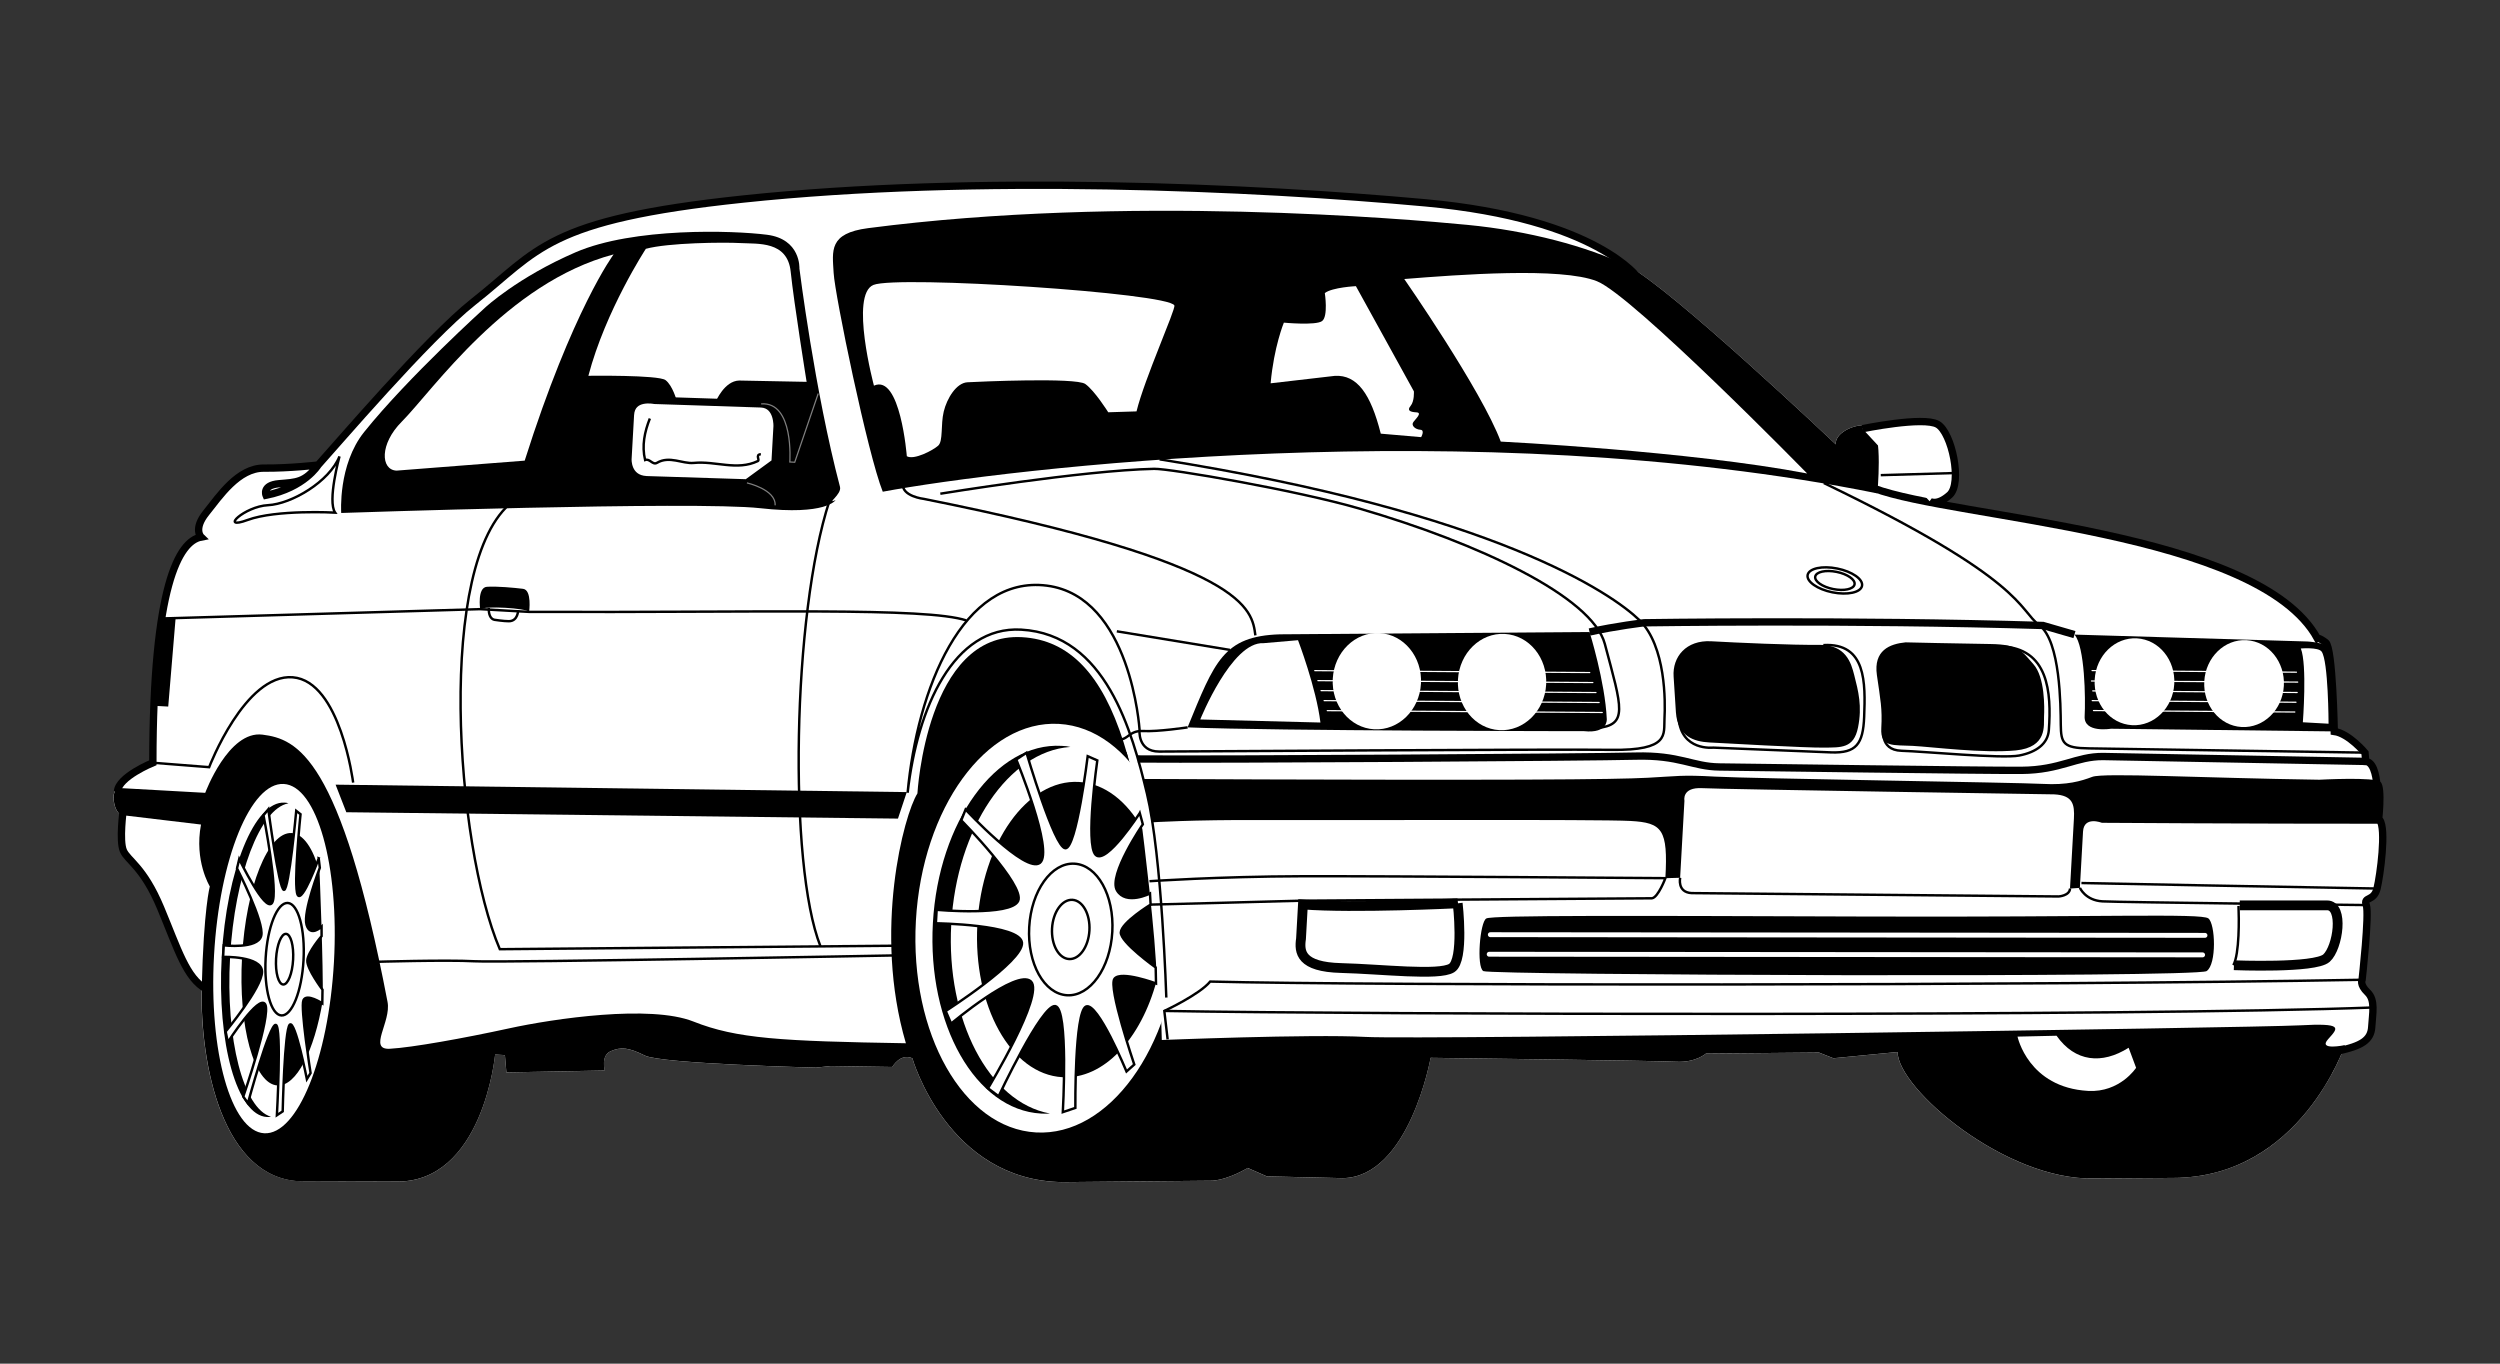 <?xml version="1.0" encoding="UTF-8" standalone="no"?>
<!-- Created with Inkscape (http://www.inkscape.org/) -->
<svg id="svg2" xmlns:rdf="http://www.w3.org/1999/02/22-rdf-syntax-ns#" xmlns="http://www.w3.org/2000/svg" height="54" width="99" version="1.1" xmlns:cc="http://creativecommons.org/ns#" xmlns:dc="http://purl.org/dc/elements/1.1/">
 <rect width="100%" height="100%" fill="#333333" stroke="none"/>
 <g id="g18812">
  <rect id="rect2990" opacity="0" height="54" width="99" y="0" x="0"/>
  <path id="path75565" fill="#fff" d="m64.439 10.523c1.61 0.771 8.259 7.076 8.259 7.076-0.07-0.49 0.927-0.921 1.401-0.7l0.057 0.002c0.711-0.125 2.153-0.339 2.574-0.098 0.566 0.324 0.987 2.341 0.475 2.798-0.32 0.286-0.549 0.311-0.676 0.29l0.016 0.024c4.707 0.898 13.286 1.835 15.222 5.365 0 0 0.051-0.046 0.331 0.164 0.28 0.21 0.338 3.52 0.338 3.52 0.579 0.081 1.217 0.846 1.217 0.846l0.03 0.342c0.388 0.022 0.436 0.9 0.436 0.9l0.115 1.417c0.272 0.356 0.023 2.189-0.104 2.717-0.127 0.528-0.552 0.31-0.426 0.657 0.126 0.347-0.166 2.957-0.166 2.957s-0.108 0.188 0.215 0.498c0.323 0.31 0.196 0.838 0.166 1.371-0.028 0.492-0.371 0.718-1.119 0.902l-0.027 0.043c-0.405 1.005-2.3 5.026-6.725 5.034l-3.113 0.02c-3.507 0.095-7.776-3.547-7.792-5.007l-2.542 0.247-0.571-0.226-4.476 0.041s-0.409 0.366-1.185 0.323c-0.776-0.043-9.717-0.155-9.717-0.155s-0.848 4.718-3.476 4.765l-3.011-0.071-0.759-0.334s-0.706 0.447-1.39 0.506l-5.936 0.057c-4.567-0.061-5.95-4.904-5.95-4.904-0.474-0.221-0.797 0.344-0.797 0.344l-2.429-0.039-0.587 0.064s-6.119-0.148-6.781-0.477c-0.662-0.329-0.953-0.345-1.352-0.173-0.399 0.172-0.237 0.765-0.237 0.765l-3.894 0.074-0.059-0.684-0.388-0.022s-0.482 5.127-3.977 5.029l-3.699-0.014c-3.108-0.077-4.022-4.602-3.945-7.71l-0.004-0.017c-0.667-0.504-0.992-1.584-1.621-3.087-0.686-1.643-1.305-1.874-1.478-2.272-0.124-0.286-0.073-0.991-0.035-1.364l0.017-0.047c-0.37-0.021-0.509-1.002-0.185-1.073l0.004-0.006c0.216-0.526 1.367-0.994 1.367-0.994 0.003-7.002 1.026-8.768 1.911-8.938 0 0-0.323-0.31 0.2-0.961 0.523-0.652 1.267-1.777 2.287-1.768 0.879 0.007 1.837-0.089 2.085-0.116l0.074-0.006 0.327-0.382c1.138-1.297 4.201-4.818 5.803-6.08 2.594-2.043 2.856-3.244 10.682-4.07 9.216-0.973 20.207-0.473 27.027 0.152 4.489 0.411 6.724 1.581 7.728 2.333l0.253 0.155z"/>
  <path id="path75567" d="m75.468 25.436c-0.635 0.062-1.282 0.317-1.143 1.298 0.14 0.98 0.218 1.325 0.174 2.101-0.043 0.776 0.474 0.659 1.249 0.702 0.776 0.043 2.804 0.303 4.075 0.18 1.271-0.123 1.102-1.008 1.121-1.347 0.019-0.339 0.038-1.554-0.419-2.066-0.458-0.512-0.564-0.785-1.706-0.801-1.229-0.016-3.352-0.066-3.352-0.066z"/>
  <path id="path75569" d="m73.427 26.732c0.162 0.633 0.32 1.234 0.151 2.075-0.169 0.841-0.676 0.789-1.358 0.799-0.681 0.01-3.929-0.171-4.535-0.205-0.606-0.034-1.251-0.24-1.319-1.192l-0.091-1.415c-0.053-0.781 0.495-1.455 1.489-1.4 0.994 0.056 3.201 0.155 4.271 0.142 1.071-0.013 1.272 0.728 1.392 1.197z"/>
  <path id="path75571" d="m66.475 28.435c0.097 1.318 1.369 1.171 1.369 1.171l4.682 0.189c0.971 0.03 1.253-0.317 1.295-1.411 0.05-1.334 0.091-2.937-1.616-2.838" stroke="#000" stroke-width=".097" fill="none"/>
  <path id="path75573" d="m74.6 28.792s-0.221 0.912 0.701 0.939c0.922 0.027 3.97 0.32 4.658 0.188 0.688-0.132 1.136-0.471 1.175-1.004 0.108-1.501-0.012-3.259-1.905-3.316" stroke="#000" stroke-width=".097" fill="none"/>
  <path id="path75575" d="m45.897 41.188s6.043-0.245 8.176-0.126c2.133 0.119 35.227-0.362 36.982-0.458 1.756-0.096 1.551 0.087 1.136 0.55-0.415 0.463 0.668 0.232 0.668 0.232s-1.753 5.251-6.81 5.26l-3.113 0.02c-3.507 0.095-7.776-3.547-7.792-5.007l-2.542 0.247-0.571-0.226-4.476 0.041s-0.409 0.366-1.185 0.323c-0.776-0.043-9.717-0.155-9.717-0.155s-0.848 4.718-3.476 4.765l-3.011-0.071-0.759-0.334s-0.706 0.447-1.39 0.506l-5.936 0.057c-4.567-0.061-5.95-4.904-5.95-4.904-0.474-0.221-0.797 0.344-0.797 0.344l-2.429-0.039-0.587 0.064s-6.119-0.148-6.781-0.477c-0.662-0.329-0.953-0.345-1.352-0.173-0.399 0.172-0.237 0.765-0.237 0.765l-3.894 0.074-0.059-0.684-0.388-0.022s-0.482 5.127-3.977 5.029l-3.695-0.008c-3.108-0.076-4.022-4.601-3.945-7.708 0.077-3.108 0.319-3.97 0.319-3.97s-0.624-1.008-0.349-2.451l-3.092-0.369c-0.388-0.022-0.522-1.099-0.134-1.077l3.393 0.19s0.917-2.477 2.269-2.304c1.352 0.173 3.086 0.841 4.951 10.586 0.151 0.787-0.787 1.901 0.091 1.853 0.878-0.048 2.941-0.419 4.713-0.806 1.772-0.387 5.597-0.951 7.309-0.272 1.712 0.68 3.458 0.777 8.413 0.86-1.307-4.45-0.077-9.049 0.457-9.894 0 0 0.358-6.399 4.139-6.187 3.781 0.211 5.136 5.539 5.428 15.961z"/>
  <path id="path75577" d="m44.516 29.806 0.571 1.953s0.721 4.49 0.827 9.553" stroke="#000" stroke-width=".194" fill="none"/>
  <ellipse id="ellipse75583" rx="8.102" transform="rotate(93.201)" ry="5.218" cy="-43.467" cx="34.382" fill="#fff"/>
  <path id="path75585" fill="#fff" d="m41.477 36.76"/>
  <path id="path75587" d="m45.805 38.825c-0.614 2.312-2.097 3.924-3.736 3.832-2.039-0.114-3.545-2.824-3.365-6.053 0.181-3.228 1.98-5.753 4.019-5.639 1.018 0.057 1.903 0.761 2.512 1.853 0 0 0.558 4.4 0.569 6.006z"/>
  <path id="path75589" d="m42.397 36.811"/>
  <path id="path75591" d="m42.366 29.581c-2.42 0.18-4.482 3.202-4.696 7.014-0.214 3.818 1.504 7.056 3.895 7.497l-0.013 0.006c-0.109 0.006-0.218 0.005-0.329-0.001-2.59-0.145-4.506-3.522-4.281-7.543 0.225-4.021 2.507-7.163 5.097-7.018 0.162 0.009 0.196 0.009 0.352 0.043-0.009 0-0.017 0.001-0.026 0.002"/>
  <path id="path75595" d="m45.135 32.198 0.121 0.445s-1.377 2.014-1.022 2.617c0.355 0.603 1.306 0.122 1.306 0.122l0.024 0.439s-1.158 0.713-1.18 1.101c-0.022 0.388 1.381 1.39 1.381 1.39l0.013 0.633s-1.381-0.515-1.643-0.189c-0.261 0.326 0.782 3.399 0.782 3.399l-0.307 0.275s-1.157-2.788-1.607-2.57c-0.45 0.218-0.419 4.013-0.419 4.013l-0.496 0.167s0.231-4.12-0.3-4.199c-0.531-0.078-2.242 3.57-2.242 3.57l-0.42-0.315s2.25-3.716 1.696-4.233c-0.554-0.517-3.157 1.671-3.157 1.671l-0.215-0.498s3.076-1.967 3.02-2.7c-0.056-0.733-3.409-0.774-3.409-0.774l0.03-0.533s2.951 0.263 3.229-0.354c0.278-0.617-2.253-3.19-2.253-3.19l0.17-0.428s2.385 2.565 2.946 2.11c0.56-0.455-0.938-4.089-0.938-4.089l0.404-0.269s1.103 3.757 1.539 3.782c0.436 0.024 0.885-3.646 0.885-3.646l0.38 0.167s-0.478 3.329-0.064 3.741 1.745-1.653 1.745-1.653z" stroke="#000" stroke-width=".097" fill="#fff"/>
  <g stroke="#000" fill="none">
   <ellipse id="ellipse75599" rx="2.609" transform="rotate(93.201)" ry="1.648" cy="-44.391" cx="34.382" stroke-width=".097"/>
   <path id="path75601" d="m42.397 36.811" stroke-width=".097"/>
   <ellipse id="ellipse75605" rx="1.174" transform="rotate(93.201)" ry=".741" cy="-44.39" cx="34.381" stroke-width=".097"/>
   <path id="path75607" d="m42.397 36.811" stroke-width=".097"/>
  </g>
  <ellipse id="ellipse75613" rx="6.927" transform="rotate(93.201)" ry="2.378" cy="-12.953" cx="37.296" fill="#fff"/>
  <path id="path75615" fill="#fff" d="m10.847 37.962"/>
  <path id="path75617" d="m12.779 39.629c-0.332 1.988-1.046 3.397-1.792 3.355-0.929-0.052-1.557-2.332-1.402-5.092 0.155-2.76 1.033-4.956 1.962-4.904 0.464 0.026 0.853 0.607 1.106 1.526 0-0 0.157 3.744 0.126 5.115z"/>
  <path id="path75619" d="m11.266 37.986"/>
  <path id="path75621" d="m11.413 31.814c-1.11 0.208-2.119 2.834-2.302 6.093-0.183 3.265 0.53 5.991 1.613 6.313l-0.006 0.006c-0.05 0.007-0.1 0.009-0.15 0.007-1.18-0.066-1.98-2.906-1.788-6.344 0.192-3.438 1.305-6.171 2.485-6.105 0.074 0.004 0.089 0.003 0.16 0.029-0.004 0.001-0.008 0.001-0.012 0.002"/>
  <path id="path75625" d="m12.62 33.987 0.045 0.377s-0.674 1.75-0.525 2.257c0.149 0.507 0.594 0.075 0.594 0.075l0.001 0.374s-0.545 0.635-0.564 0.966c-0.019 0.332 0.6 1.156 0.6 1.156l-0.008 0.54s-0.62-0.409-0.746-0.125c-0.127 0.284 0.282 2.885 0.282 2.885l-0.146 0.241s-0.466-2.354-0.677-2.158c-0.21 0.196-0.281 3.435-0.281 3.435l-0.23 0.153s0.197-3.523-0.043-3.578c-0.241-0.055-1.104 3.098-1.104 3.098l-0.184-0.258s1.111-3.222 0.869-3.652c-0.242-0.429-1.48 1.497-1.48 1.497l-0.087-0.421s1.449-1.748 1.44-2.372c-0.009-0.624-1.54-0.585-1.54-0.585l0.025-0.456s1.343 0.158 1.483-0.374c0.141-0.533-0.958-2.673-0.958-2.673l0.087-0.369s1.032 2.137 1.299 1.736c0.266-0.401-0.337-3.47-0.337-3.47l0.191-0.239s0.42 3.183 0.619 3.194c0.199 0.011 0.486-3.132 0.486-3.132l0.17 0.134s-0.293 2.853-0.112 3.195c0.18 0.343 0.834-1.45 0.834-1.45z" stroke="#000" stroke-width=".097" fill="#fff"/>
  <g stroke="#000" fill="none">
   <ellipse id="ellipse75629" rx="2.231" transform="rotate(93.201)" ry=".751" cy="-13.373" cx="37.296" stroke-width=".097"/>
   <path id="path75631" d="m11.266 37.986" stroke-width=".097"/>
   <ellipse id="ellipse75635" rx="1.004" transform="rotate(93.201)" ry=".338" cy="-13.373" cx="37.295" stroke-width=".097"/>
   <path id="path75637" d="m11.266 37.986" stroke-width=".097"/>
  </g>
  <path id="path75639" d="m34.957 19.472c4.816-0.897 23.421-3.162 39.385 0.066 0 0 0.233-2.418-0.241-2.639-0.474-0.221-1.47 0.209-1.401 0.7 0 0-6.649-6.305-8.259-7.076-1.611-0.77-3.91-1.385-6.329-1.618-2.418-0.233-13.51-1.201-23.737 0.13-1.567 0.204-1.412 0.894-1.363 1.772 0.048 0.878 1.349 7.175 1.946 8.667z"/>
  <g fill="#fff">
   <path id="path75641" d="m35.911 18.067c0.283 0.162 1.034-0.234 1.239-0.417 0.205-0.183 0.095-0.821 0.221-1.349 0.127-0.528 0.501-1.139 0.94-1.163 0.439-0.024 4.29-0.197 4.665 0.067 0.374 0.264 0.91 1.121 0.91 1.121l1.12-0.035c0.316-1.295 1.56-4.054 1.499-4.195-0.215-0.498-10.971-1.198-11.917-0.813-0.946 0.385 0.02 3.989 0.02 3.989 1.048-0.476 1.302 2.796 1.302 2.796z"/>
   <path id="path75643" d="m54.68 17.173 1.597 0.138s0.162-0.283-0.032-0.293c-0.194-0.011-0.38-0.167-0.275-0.307 0.105-0.14 0.361-0.369 0.119-0.382s-0.385-0.07-0.229-0.256 0.13-0.576 0.13-0.576l-2.296-4.165s-0.927 0.045-1.231 0.272c0 0 0.142 0.932-0.111 1.112-0.253 0.18-1.511 0.061-1.511 0.061s-0.394 0.951-0.524 2.402l2.545-0.295c0.878-0.048 1.419 0.712 1.817 2.29z"/>
   <path id="path75645" d="m55.609 11.049s3.06 4.402 3.821 6.438c0 0 7.468 0.37 12.134 1.263 0 0-6.899-7.048-8.326-7.614s-5.48-0.258-7.629-0.087z"/>
   <path id="path75647" d="m79.894 41.05s0.422 2.017 2.797 2.15c1.26 0.07 1.899-0.915 1.899-0.915l-0.296-0.794c-1.059 0.67-2.123 0.562-2.854-0.476l-1.546 0.035z"/>
  </g>
  <path id="path75649" d="m33.089 19.805c-0.399 0.172 0.254-0.228 0.175-0.525-1.003-3.8-1.607-8.648-1.607-8.648s0.065-1.163-1.287-1.336c-1.35-0.173-5.282-0.296-7.575 0.694-2.292 0.99-3.575 2.183-3.575 2.183s-3.042 2.746-4.799 4.934c-1.045 1.303-0.909 3.207-0.909 3.207s13.983-0.481 16.592-0.189c2.609 0.292 2.984-0.319 2.984-0.319z"/>
  <path id="path75651" fill="#fff" d="m25.575 9.854s-1.595 2.439-2.275 5.027c0 0 2.774-0.039 3.054 0.171 0.28 0.21 0.441 0.803 0.441 0.803l1.554 0.038s0.337-0.808 0.921-0.824l2.672 0.052s-0.505-3.14-0.631-4.363c-0.126-1.223-1.3-1.094-1.979-1.132-0.679-0.038-2.868-0.015-3.757 0.227z"/>
  <path id="path75653" fill="#fff" d="m24.299 10.074s-1.63 2.194-3.521 8.167l-5.079 0.396c-0.63-0.035-0.667-1.056 0.205-1.933 1.237-1.244 4.15-5.506 8.395-6.63z"/>
  <path id="path75655" d="m45.26 30.845s0.288 0.94 0.341 1.721c0 0 1.562-0.107 4.43-0.092 2.868 0.015 13.277-0.035 14.537 0.036 1.26 0.071 1.489 0.327 1.381 2.266l0.584-0.016 0.171-3.054s-0.116-0.541 0.708-0.495c0.824 0.046 13.942 0.246 13.942 0.246 0.727 0.041 0.805 0.386 0.773 0.967l-0.155 2.763 0.391-0.027 0.125-2.23c0.035-0.63 0.749-0.347 0.749-0.347s5.93 0.04 11.085 0.037c0 0 0.178-1.449-0.053-1.656-0.231-0.207-2.426-0.087-2.426-0.087-4.713-0.069-8.543-0.284-8.989-0.114-0.447 0.169-0.991 0.333-1.961 0.279-0.969-0.054-11.61-0.212-12.967-0.288-1.357-0.076-1.513-0.015-2.677 0.045-1.365 0.069-4.966 0.111-19.988 0.048z"/>
  <path id="path75657" d="m58.858 36.372c-0.251 0.132-0.399 1.923-0.117 2.084 0.283 0.162 28.237 0.268 28.641-0.001 0.404-0.269 0.348-1.877 0.068-2.087-0.28-0.21-4.228-0.042-13.466-0.073-9.237-0.031-14.925-0.058-15.127 0.077z"/>
  <g fill="none">
   <line id="line75659" stroke-width=".194" y2="37.04" y1="37.013" stroke="#fff" stroke-linecap="round" x2="87.317" x1="59.017"/>
   <line id="line75661" stroke-width=".194" y2="37.813" y1="37.788" stroke="#fff" stroke-linecap="round" x2="87.223" x1="58.972"/>
   <g stroke="#000">
    <path id="path75663" d="m57.726 35.772s-4.145 0.206-6.13 0.046l-0.076 1.357c-0.078 0.53-0.014 1.118 1.588 1.159 1.602 0.041 3.872 0.314 4.376 0.002 0.504-0.312 0.241-2.564 0.241-2.564z" stroke-width=".388"/>
    <path id="path75665" d="m88.695 35.853 3.453-0.001c0.681-0.01 0.441 1.678-0.02 2.09-0.461 0.412-3.663 0.281-3.663 0.281" stroke-width=".388"/>
    <path id="path75667" d="m88.645 35.875c0.021 0.487 0.04 1.899-0.204 2.347" stroke-width=".097"/>
    <g stroke-width=".291">
     <path id="path75669" d="m92.603 41.615c0.886-0.193 1.288-0.414 1.317-0.947 0.03-0.533 0.157-1.061-0.166-1.371-0.323-0.31-0.215-0.498-0.215-0.498s0.292-2.61 0.166-2.957c-0.126-0.347 0.299-0.129 0.426-0.657 0.127-0.528 0.375-2.362 0.104-2.717"/>
     <path id="path75671" d="m94.12 31.053s-0.048-0.878-0.436-0.9l-0.03-0.342s-0.638-0.765-1.217-0.846c0 0-0.058-3.31-0.338-3.52-0.28-0.21-0.331-0.164-0.331-0.164-2.338-4.265-14.371-4.744-17.562-5.944"/>
     <path id="path75673" d="m64.896 11.034s-1.617-2.376-8.439-3.001c-6.823-0.625-17.813-1.124-27.028-0.151-7.827 0.826-8.089 2.027-10.683 4.07-1.807 1.423-5.475 5.723-6.149 6.463 0 0-0.536 0.894-2.061 1.198 0 0-0.172-0.399 0.512-0.458 0.684-0.059 1.024-0.04 1.549-0.74 0 0-1.126 0.131-2.146 0.123-1.021-0.009-1.764 1.117-2.287 1.768-0.523 0.652-0.2 0.961-0.2 0.961-0.885 0.169-1.907 1.935-1.911 8.938 0 0-1.368 0.556-1.401 1.137"/>
     <path id="path75675" d="m4.879 32.084s-0.165 1.206 0.007 1.605c0.172 0.399 0.792 0.628 1.478 2.271 0.686 1.643 1.011 2.78 1.814 3.214"/>
    </g>
   </g>
  </g>
  <polygon id="polygon75677" points="161.89 124.63 45.295 123.11 47.484 128.74 160.09 130.04" transform="matrix(.194 0 0 .194 4.502 7.189)"/>
  <path id="path75679" d="m20.953 24.231c-0.137-0.154-1.737-0.243-1.939-0.109 0 0-0.122-0.858 0.268-0.885s1.068 0.036 1.43 0.08c0.362 0.045 0.241 0.913 0.241 0.913z"/>
  <g stroke="#000" stroke-width=".097" fill="none">
   <path id="path75681" d="m19.357 24.069c-0.015 0.267 0.073 0.442 0.217 0.474 0 0 0.38 0.059 0.58 0.057 0.365-0.004 0.365-0.441 0.365-0.441"/>
   <path id="path75683" d="m14.852 38.089s2.825-0.085 3.94-0.023 16.692-0.232 16.692-0.232"/>
   <path id="path75685" d="m35.555 37.45-15.763 0.138c-1.763-4.134-2.544-15.363 0.505-17.721"/>
   <path id="path75687" d="m32.489 37.471c-1.278-3.232-1.112-13.143 0.355-17.632"/>
   <path id="path75689" d="m49.713 25.161c-0.137-1.029-0.279-2.836-13.119-5.403 0 0-0.918-0.1-0.84-0.631"/>
   <line id="line75691" y2="25" y1="25.737" x2="44.226" x1="48.707"/>
   <path id="path75693" d="m47.029 28.804s-1.177 0.177-1.759 0.145c-0.582-0.033-0.606 0.404-1.04 0.331"/>
   <path id="path75695" d="m46.186 39.503s-0.173-5.602-0.764-8.066-1.627-6.315-4.985-6.503c-2.666-0.149-4.111 3.076-4.495 6.459 0.376-4.112 2.185-8.63 5.516-8.201 3.331 0.43 3.668 5.7 3.668 5.7s-0.097 0.87 0.778 0.87c0.875 0 15.566-0.101 17.898-0.068 2.332 0.033 2.077-0.613 2.112-1.243 0.035-0.63 0.063-2.865-0.997-3.897-1.061-1.032-5.694-4.258-18.997-6.364"/>
   <path id="path75697" d="m46.238 41.159-0.131-1.126s1.398-0.651 1.816-1.163c6.361 0.162 32.522 0.168 45.617-0.071"/>
   <path id="path75699" d="m13.985 30.991s-0.505-4.016-2.392-4.17c-1.888-0.154-3.311 3.559-3.311 3.559l-2.227-0.175"/>
   <path id="path75701" d="m13.271 20.3s-2.327-0.13-3.469 0.292c-1.142 0.422-0.116-0.541 0.811-0.587 0.927-0.045 2.435-0.933 2.831-1.932 0-0-0.488 1.772-0.173 2.227z"/>
   <path id="path75703" d="m38.268 24.569c-1.623-0.529-8.053-0.305-17.316-0.338l-1.939-0.109-12.542 0.368"/>
  </g>
  <polygon id="polygon75705" points="9.768 89.069 8.2 107.01 11.133 107.17 12.652 88.979" transform="matrix(.194 0 0 .194 4.502 7.189)"/>
  <g stroke="#000" fill="none">
   <g stroke-width=".097">
    <path id="path75707" d="m45.565 35.822s4.821-0.119 5.941-0.154l13.913-0.096c0.245-0.035 0.531-0.797 0.531-0.797s-11.082-0.086-14.389-0.076c-3.307 0.009-6.041 0.197-6.041 0.197"/>
    <path id="path75709" d="m46.108 40.033c7.724 0.141 38.647 0.219 47.904-0.138"/>
    <path id="path75711" d="m82.364 35.158s0.215 0.498 0.894 0.536c0.679 0.038 10.446 0.147 10.446 0.147"/>
    <path id="path75713" d="m82.425 34.968s9.326 0.182 11.707 0.218"/>
    <path id="path75715" d="m66.535 34.758s-0.13 0.576 0.452 0.609l14.532 0.133s0.439-0.024 0.455-0.315"/>
   </g>
   <path id="path75717" d="m93.683 30.152-10.396-0.194c-1.069-0.011-1.683 0.538-3.24 0.548s-10.886-0.123-11.955-0.134c-1.069-0.011-1.578-0.477-3.331-0.43-1.753 0.048-16.59 0.141-19.7 0.113" stroke-width=".291"/>
  </g>
  <path id="path75719" d="m62.946 25.027-12.259 0.092c-2.241 0.069-2.589 1.071-3.659 3.685 3.396 0.142 15.698 0.15 15.698 0.15 0.967 0.103 0.902-0.484 0.902-0.484-0.064-1.463-0.682-3.442-0.682-3.442z"/>
  <path id="path75721" d="m82.149 25.13c0.412 0.461 0.441 2.553 0.403 3.232-0.038 0.679 1.042 0.496 1.042 0.496l8.844 0.106s-0.037-2.822-0.252-3.321c-0.086-0.199-0.813-0.24-0.813-0.24l-9.223-0.273z"/>
  <g stroke="#000" fill="none">
   <path id="path75723" d="m62.946 25.027c1.034-0.234 2.16-0.365 2.16-0.365s8.176-0.126 15.798 0.107l1.244 0.361" stroke-width=".291"/>
   <path id="path75725" d="m37.237 19.551s5.637-0.926 8.467-0.985c0.633-0.013 5.642 0.851 8.13 1.574 4.7 1.365 9.22 3.489 9.717 5.358 0.683 2.567 0.939 3.213-0.333 3.337" stroke-width=".097"/>
   <path id="path75727" d="m93.508 29.802-10.786-0.166c-1.021-0.009-1.107-0.208-1.115-0.938-0.008-0.73-0.009-3.307-0.849-3.938-0.84-0.631-0.533-1.78-8.535-5.632" stroke-width=".097"/>
   <ellipse id="ellipse75731" rx=".481" transform="matrix(-.197 .98 -.98 -.197 0 0)" ry="1.099" cy="-75.794" cx="8.218" stroke-width=".097"/>
   <path id="path75733" d="m72.687 22.995" stroke-width=".097"/>
   <ellipse id="ellipse75737" rx=".347" transform="matrix(-.197 .98 -.98 -.197 0 0)" ry=".794" cy="-75.797" cx="8.219" stroke-width=".097"/>
   <path id="path75739" d="m72.687 22.995" stroke-width=".097"/>
  </g>
  <g fill="#fff">
   <path id="path75741" d="m51.402 25.353s0.721 1.888 0.887 3.259l-4.759-0.121s1.243-3.091 2.503-3.021l1.368-0.118z"/>
   <path id="path75743" d="m91.113 25.68c0.256 0.647 0.08 2.922 0.08 2.922l1.018 0.057s-0.006-2.505-0.278-2.86c-0.136-0.177-0.82-0.119-0.82-0.119z"/>
   <ellipse id="ellipse75747" rx="1.908" transform="rotate(93.201)" ry="1.749" cy="-60.897" cx="23.645"/>
   <path id="path75749" d="m59.479 27.015"/>
   <ellipse id="ellipse75753" rx="1.908" transform="rotate(93.201)" ry="1.749" cy="-55.945" cx="23.888"/>
   <path id="path75755" d="m54.521 26.98"/>
   <ellipse id="ellipse75759" rx="1.722" transform="rotate(93.201)" ry="1.578" cy="-90.238" cx="22.066"/>
   <path id="path75761" d="m88.862 27.079"/>
   <ellipse id="ellipse75765" rx="1.722" transform="rotate(93.201)" ry="1.578" cy="-85.901" cx="22.236"/>
   <path id="path75767" d="m84.522 27.007"/>
  </g>
  <g stroke="#fff" stroke-width=".049" stroke-linecap="round" fill="none">
   <line id="line75773" y2="28.196" y1="28.138" x2="90.874" x1="82.902"/>
   <line id="line75775" y2="27.809" y1="27.745" x2="90.921" x1="82.852"/>
   <line id="line75777" y2="27.423" y1="27.359" x2="90.968" x1="82.873"/>
   <line id="line75779" y2="27.011" y1="26.967" x2="90.989" x1="82.823"/>
   <line id="line75781" y2="26.619" y1="26.555" x2="90.939" x1="82.846"/>
   <line id="line75785" y2="28.215" y1="28.142" x2="63.449" x1="52.56"/>
   <line id="line75789" y2="27.819" y1="27.745" x2="63.325" x1="52.435"/>
   <line id="line75793" y2="27.425" y1="27.349" x2="63.2" x1="52.313"/>
   <line id="line75797" y2="27.029" y1="26.953" x2="63.076" x1="52.189"/>
   <line id="line75801" y2="26.633" y1="26.557" x2="62.954" x1="52.065"/>
  </g>
  <g stroke="#000">
   <path id="path75803" d="m73.753 16.977s2.411-0.497 2.976-0.174c0.566 0.324 0.987 2.341 0.475 2.798-0.512 0.458-0.792 0.247-0.792 0.247" stroke-width=".291" fill="#fff"/>
   <line id="line75805" stroke-width=".097" y2="18.734" y1="18.816" x2="77.352" x1="74.478" fill="none"/>
   <path id="path75807" d="m30.772 16.904-0.079 1.406-1.115 0.813-3.98-0.126c-0.776-0.043-0.732-0.819-0.732-0.819l0.098-1.745c0.043-0.776 0.956-0.579 0.956-0.579l4.223 0.139c0.679 0.038 0.63 0.91 0.63 0.91z" stroke-width=".291" fill="#fff"/>
  </g>
  <g fill="none">
   <path id="path75809" d="m32.401 15.585-0.93 2.72-0.194-0.011s0.174-2.397-1.135-2.3" stroke="#808080" stroke-width=".049"/>
   <path id="path75811" d="m29.578 19.122s1.153 0.259 1.117 0.889" stroke="#808080" stroke-width=".049"/>
   <path id="path75813" d="m25.734 16.573c-0.209 0.531-0.323 1.072-0.189 1.643 0.189-0.071 0.298 0.215 0.472 0.112 0.491-0.291 1.011 0.047 1.453 0.004 0.875-0.085 1.713 0.32 2.539-0.073 0.092-0.044-0.113-0.255 0.12-0.272" stroke="#000" stroke-width=".097"/>
  </g>
 </g>
</svg>
